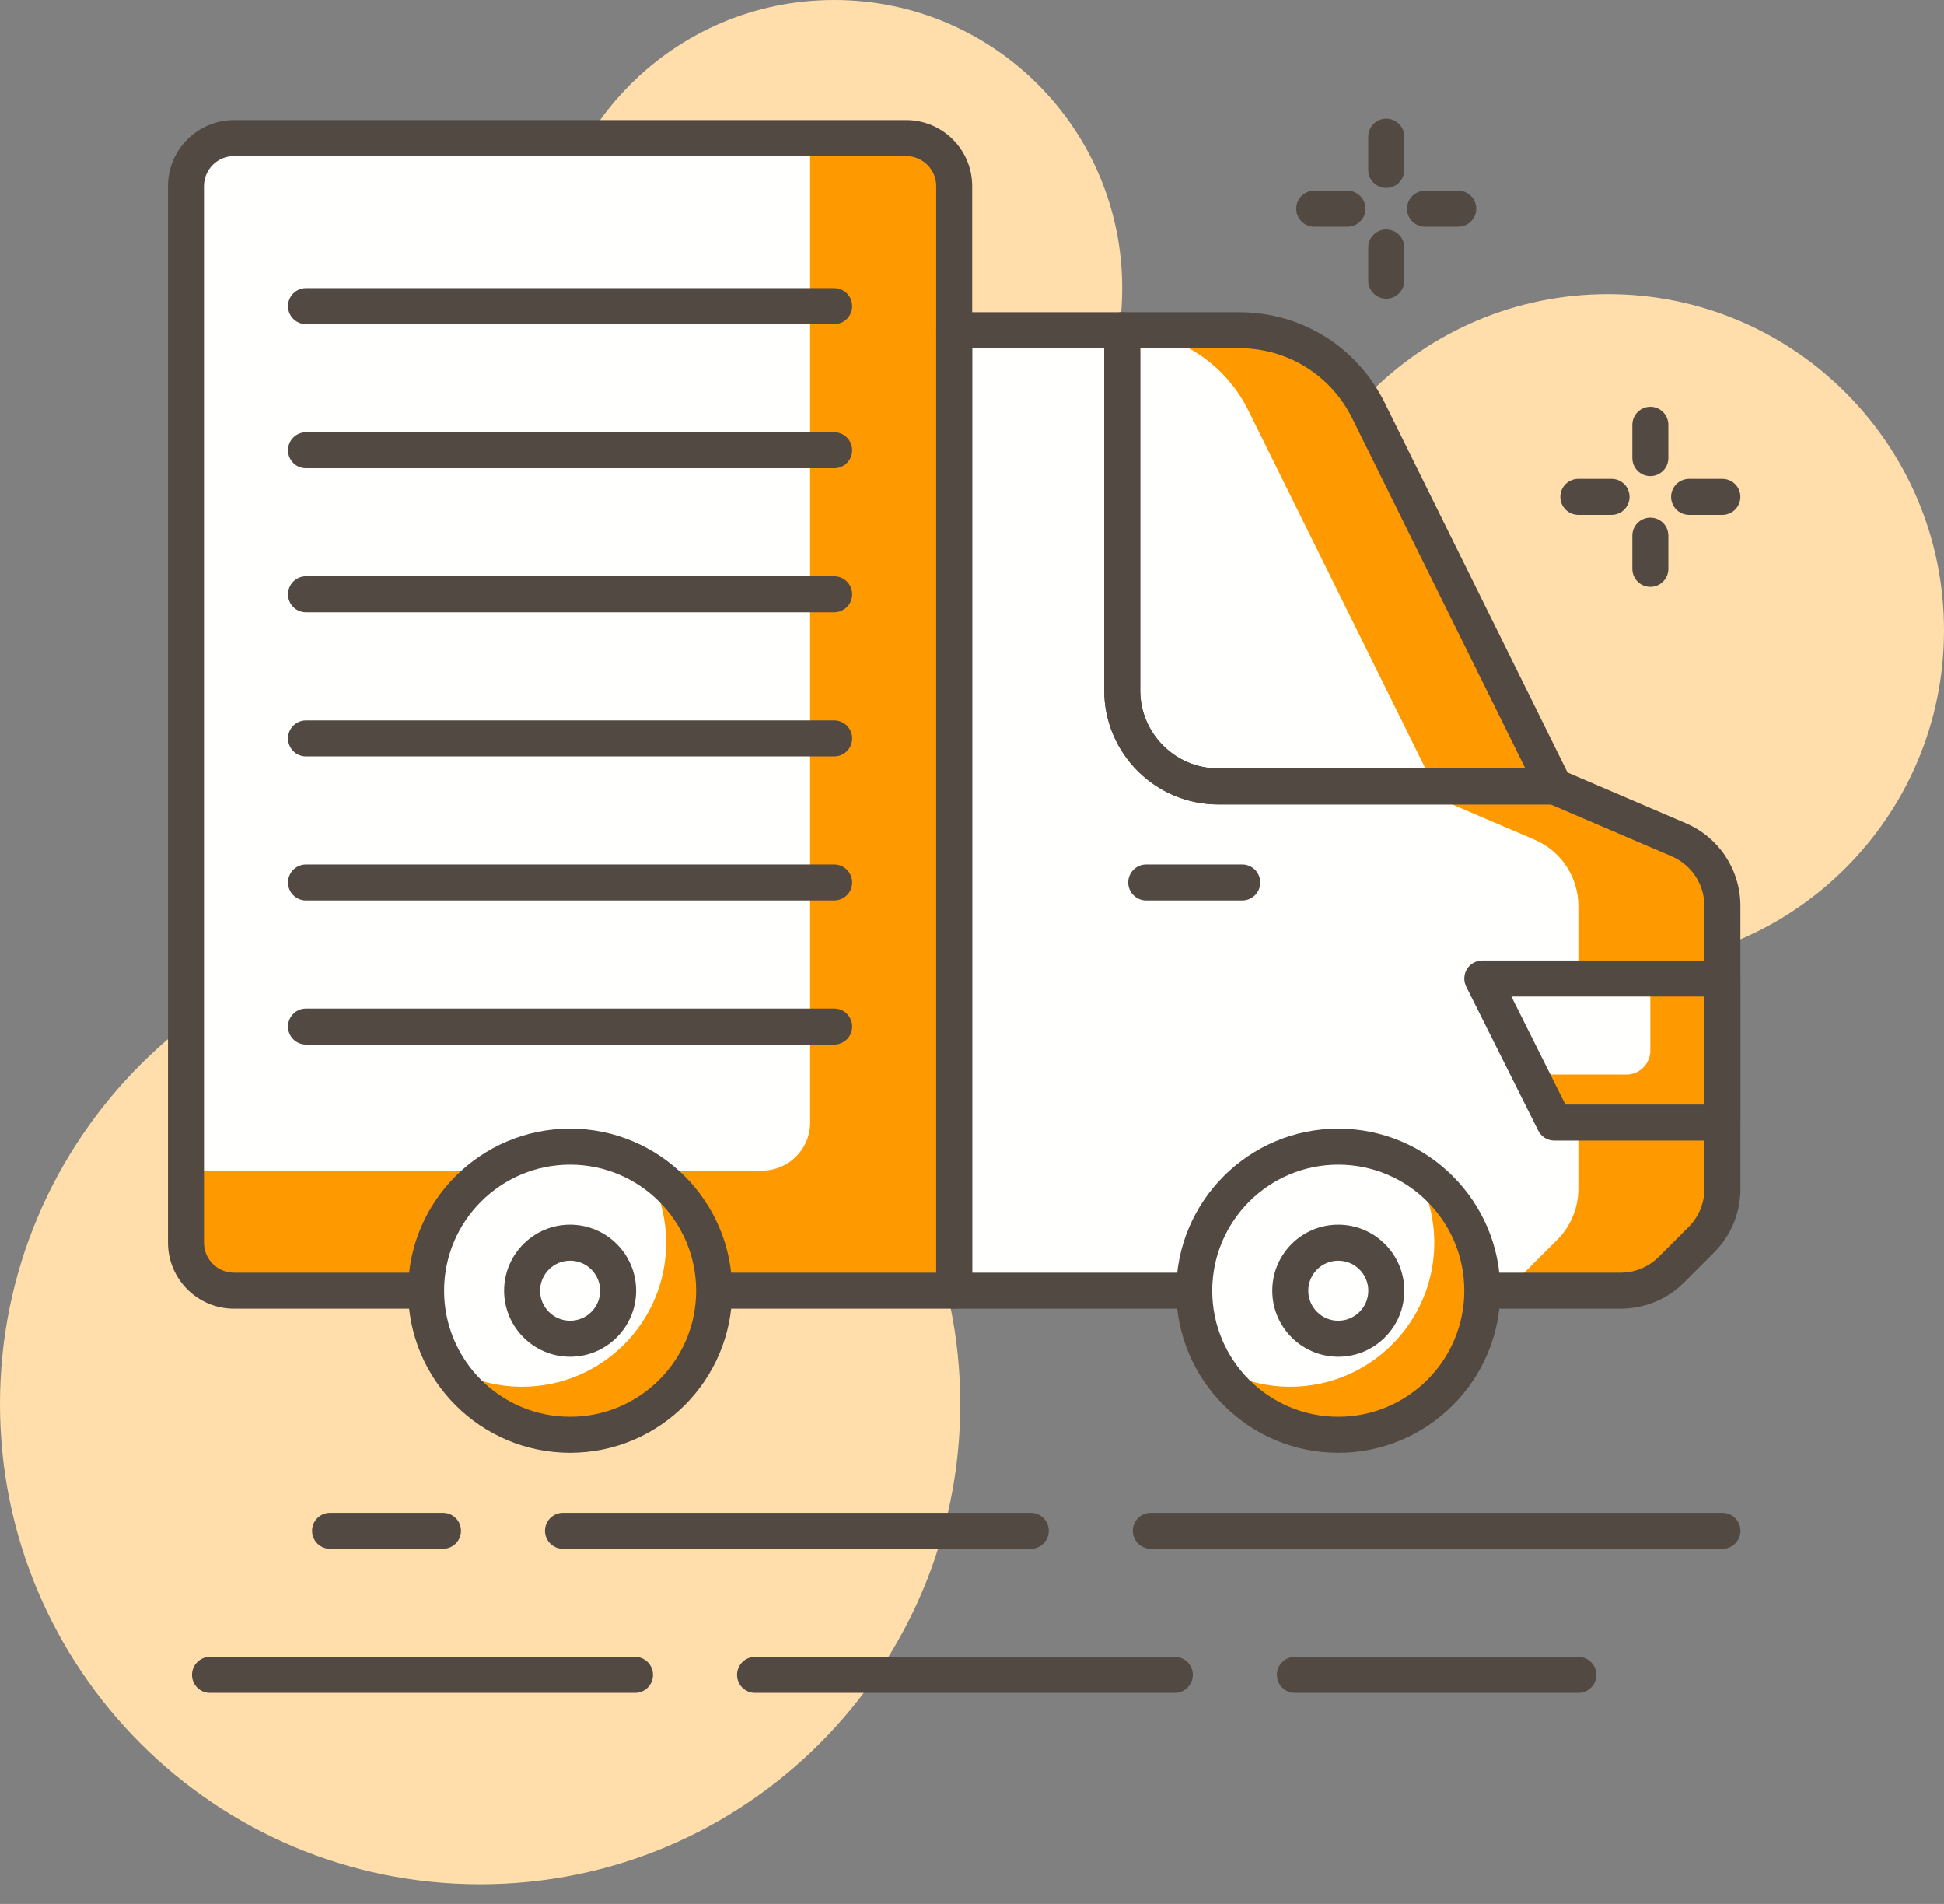 <?xml version="1.0" encoding="UTF-8"?>
<svg width="48px" height="47px" viewBox="0 0 48 47" version="1.1" xmlns="http://www.w3.org/2000/svg" xmlns:xlink="http://www.w3.org/1999/xlink">
    <rect x="0" y="0" width="48" height="47" fill="#808080" stroke="none"/>
    <title>79D51FD4-DDCC-4322-B684-C1DF4DBFD76B</title>
    <g id="Page-1" stroke="none" stroke-width="1" fill="none" fill-rule="evenodd">
        <g id="AmazonMCF_v2" transform="translate(-1021, -185)">
            <g id="Group-3" transform="translate(164, 123)">
                <g id="Group-12-Copy-2" transform="translate(857, 12)">
                    <g id="Group-14" transform="translate(0, 50)">
                        <path d="M48,15.56 C48,20.144 44.285,23.858 39.701,23.858 C35.118,23.858 31.403,20.144 31.403,15.56 C31.403,10.977 35.118,7.261 39.701,7.261 C44.285,7.261 48,10.977 48,15.56" id="Fill-807" fill="#FFDEAC"></path>
                        <path d="M27.709,7.113 C27.709,11.041 24.525,14.226 20.596,14.226 C16.668,14.226 13.483,11.041 13.483,7.113 C13.483,3.184 16.668,0 20.596,0 C24.525,0 27.709,3.184 27.709,7.113" id="Fill-808" fill="#FFDEAC"></path>
                        <path d="M23.71,34.659 C23.71,41.206 18.403,46.514 11.855,46.514 C5.308,46.514 0,41.206 0,34.659 C0,28.112 5.308,22.804 11.855,22.804 C18.403,22.804 23.71,28.112 23.71,34.659" id="Fill-809" fill="#FFDEAC"></path>
                        <path d="M41.451,20.73 L38.379,19.414 L30.08,19.414 C28.771,19.414 27.709,18.352 27.709,17.043 L27.709,8.152 L23.56,8.152 L23.56,31.862 L40.013,31.862 C40.484,31.862 40.937,31.674 41.27,31.341 L42.008,30.604 C42.342,30.271 42.529,29.818 42.529,29.346 L42.529,22.365 C42.529,21.653 42.104,21.011 41.451,20.73" id="Fill-810" fill="#FE9900"></path>
                        <path d="M37.894,20.73 L34.822,19.414 L30.08,19.414 C28.771,19.414 27.709,18.352 27.709,17.043 L27.709,8.152 L23.561,8.152 L23.561,31.862 L36.457,31.862 C36.928,31.862 37.38,31.674 37.713,31.341 L38.451,30.604 C38.784,30.271 38.972,29.818 38.972,29.346 L38.972,22.365 C38.972,21.653 38.548,21.011 37.894,20.73" id="Fill-811" fill="#FFFFFE"></path>
                        <polyline id="Fill-812" fill="#FE9900" points="36.6 24.155 38.378 27.712 42.528 27.712 42.528 24.155 36.6 24.155"></polyline>
                        <path d="M36.6,24.155 L37.786,26.526 L40.157,26.526 C40.484,26.526 40.749,26.261 40.749,25.933 L40.749,24.155 L36.6,24.155" id="Fill-813" fill="#FFFFFE"></path>
                        <path d="M38.653,27.267 L42.083,27.267 L42.083,24.6 L37.319,24.6 L38.653,27.267 Z M42.528,28.156 L38.378,28.156 C38.21,28.156 38.056,28.061 37.981,27.91 L36.202,24.354 C36.134,24.216 36.141,24.053 36.222,23.922 C36.303,23.791 36.446,23.711 36.6,23.711 L42.528,23.711 C42.773,23.711 42.972,23.91 42.972,24.155 L42.972,27.712 C42.972,27.957 42.773,28.156 42.528,28.156 L42.528,28.156 Z" id="Fill-814" fill="#524942"></path>
                        <path d="M30.08,19.414 L38.379,19.414 L33.788,10.131 C33.188,8.919 31.952,8.152 30.6,8.152 L27.709,8.152 L27.709,17.043 C27.709,18.352 28.771,19.414 30.08,19.414" id="Fill-815" fill="#FFFFFE"></path>
                        <path d="M33.788,10.131 C33.188,8.919 31.952,8.152 30.6,8.152 L27.709,8.152 L27.709,8.156 C29.033,8.184 30.235,8.941 30.823,10.131 L35.415,19.414 L38.379,19.414 L33.788,10.131" id="Fill-816" fill="#FE9900"></path>
                        <path d="M28.154,8.596 L28.154,17.043 C28.154,18.104 29.018,18.969 30.08,18.969 L37.663,18.969 L33.389,10.328 C32.86,9.259 31.791,8.596 30.6,8.596 L28.154,8.596 Z M38.379,19.858 L30.08,19.858 C28.528,19.858 27.265,18.595 27.265,17.043 L27.265,8.152 C27.265,7.906 27.464,7.707 27.709,7.707 L30.6,7.707 C32.132,7.707 33.506,8.561 34.186,9.934 L38.777,19.216 C38.846,19.355 38.838,19.518 38.757,19.648 C38.675,19.779 38.533,19.858 38.379,19.858 L38.379,19.858 Z" id="Fill-817" fill="#524942"></path>
                        <path d="M5.778,3.408 C5.123,3.408 4.593,3.94 4.593,4.594 L4.593,30.676 C4.593,31.331 5.123,31.862 5.778,31.862 L23.56,31.862 L23.56,4.594 C23.56,3.94 23.029,3.408 22.375,3.408 L5.778,3.408" id="Fill-818" fill="#FE9900"></path>
                        <path d="M5.778,3.408 C5.123,3.408 4.593,3.94 4.593,4.594 L4.593,28.897 L18.818,28.897 C19.473,28.897 20.003,28.367 20.003,27.712 L20.003,3.408 L5.778,3.408" id="Fill-819" fill="#FFFFFE"></path>
                        <path d="M5.778,3.853 C5.369,3.853 5.037,4.185 5.037,4.594 L5.037,30.676 C5.037,31.085 5.369,31.417 5.778,31.417 L23.116,31.417 L23.116,4.594 C23.116,4.185 22.783,3.853 22.375,3.853 L5.778,3.853 Z M23.56,32.306 L5.778,32.306 C4.879,32.306 4.148,31.575 4.148,30.676 L4.148,4.594 C4.148,3.696 4.879,2.964 5.778,2.964 L22.375,2.964 C23.273,2.964 24.005,3.696 24.005,4.594 L24.005,31.862 C24.005,32.107 23.806,32.306 23.56,32.306 L23.56,32.306 Z" id="Fill-820" fill="#524942"></path>
                        <path d="M24.005,31.417 L40.013,31.417 C40.369,31.417 40.704,31.278 40.956,31.027 L41.693,30.29 C41.946,30.037 42.084,29.703 42.084,29.346 L42.084,22.365 C42.084,21.83 41.767,21.35 41.276,21.139 L38.288,19.858 L30.08,19.858 C28.528,19.858 27.265,18.595 27.265,17.043 L27.265,8.596 L24.005,8.596 L24.005,31.417 Z M40.013,32.306 L23.56,32.306 C23.315,32.306 23.116,32.107 23.116,31.862 L23.116,8.152 C23.116,7.906 23.315,7.707 23.56,7.707 L27.709,7.707 C27.955,7.707 28.154,7.906 28.154,8.152 L28.154,17.043 C28.154,18.104 29.018,18.969 30.08,18.969 L38.379,18.969 C38.439,18.969 38.499,18.981 38.554,19.005 L41.626,20.322 C42.445,20.672 42.973,21.475 42.973,22.365 L42.973,29.346 C42.973,29.94 42.742,30.498 42.322,30.919 L41.585,31.656 C41.164,32.075 40.607,32.306 40.013,32.306 L40.013,32.306 Z" id="Fill-821" fill="#524942"></path>
                        <path d="M42.529,38.234 L28.416,38.234 C28.171,38.234 27.971,38.035 27.971,37.789 C27.971,37.544 28.171,37.345 28.416,37.345 L42.529,37.345 C42.774,37.345 42.973,37.544 42.973,37.789 C42.973,38.035 42.774,38.234 42.529,38.234" id="Fill-822" fill="#524942"></path>
                        <path d="M25.452,38.234 L13.901,38.234 C13.656,38.234 13.457,38.035 13.457,37.789 C13.457,37.544 13.656,37.345 13.901,37.345 L25.452,37.345 C25.697,37.345 25.896,37.544 25.896,37.789 C25.896,38.035 25.697,38.234 25.452,38.234" id="Fill-823" fill="#524942"></path>
                        <path d="M10.937,38.234 L8.149,38.234 C7.904,38.234 7.705,38.035 7.705,37.789 C7.705,37.544 7.904,37.345 8.149,37.345 L10.937,37.345 C11.183,37.345 11.382,37.544 11.382,37.789 C11.382,38.035 11.183,38.234 10.937,38.234" id="Fill-824" fill="#524942"></path>
                        <path d="M38.972,41.79 L31.973,41.79 C31.727,41.79 31.528,41.591 31.528,41.346 C31.528,41.1 31.727,40.901 31.973,40.901 L38.972,40.901 C39.217,40.901 39.416,41.1 39.416,41.346 C39.416,41.591 39.217,41.79 38.972,41.79" id="Fill-825" fill="#524942"></path>
                        <path d="M29.009,41.79 L18.644,41.79 C18.398,41.79 18.199,41.591 18.199,41.346 C18.199,41.1 18.398,40.901 18.644,40.901 L29.009,40.901 C29.254,40.901 29.453,41.1 29.453,41.346 C29.453,41.591 29.254,41.79 29.009,41.79" id="Fill-826" fill="#524942"></path>
                        <path d="M15.68,41.79 L5.185,41.79 C4.94,41.79 4.741,41.591 4.741,41.346 C4.741,41.1 4.94,40.901 5.185,40.901 L15.68,40.901 C15.925,40.901 16.124,41.1 16.124,41.346 C16.124,41.591 15.925,41.79 15.68,41.79" id="Fill-827" fill="#524942"></path>
                        <path d="M17.634,31.862 C17.634,33.826 16.042,35.418 14.077,35.418 C12.113,35.418 10.521,33.826 10.521,31.862 C10.521,29.897 12.113,28.305 14.077,28.305 C16.042,28.305 17.634,29.897 17.634,31.862" id="Fill-828" fill="#FFFFFE"></path>
                        <path d="M15.926,28.827 C16.254,29.367 16.448,29.998 16.448,30.676 C16.448,32.64 14.856,34.233 12.892,34.233 C12.214,34.233 11.582,34.039 11.043,33.71 C11.668,34.733 12.791,35.418 14.077,35.418 C16.042,35.418 17.634,33.826 17.634,31.862 C17.634,30.575 16.949,29.452 15.926,28.827" id="Fill-829" fill="#FE9900"></path>
                        <path d="M14.077,28.75 C12.361,28.75 10.965,30.146 10.965,31.862 C10.965,33.578 12.361,34.974 14.077,34.974 C15.793,34.974 17.189,33.578 17.189,31.862 C17.189,30.146 15.793,28.75 14.077,28.75 Z M14.077,35.863 C11.87,35.863 10.076,34.068 10.076,31.862 C10.076,29.655 11.87,27.861 14.077,27.861 C16.284,27.861 18.078,29.655 18.078,31.862 C18.078,34.068 16.284,35.863 14.077,35.863 L14.077,35.863 Z" id="Fill-830" fill="#524942"></path>
                        <path d="M15.263,31.862 C15.263,32.516 14.732,33.047 14.077,33.047 C13.422,33.047 12.892,32.516 12.892,31.862 C12.892,31.207 13.422,30.676 14.077,30.676 C14.732,30.676 15.263,31.207 15.263,31.862" id="Fill-831" fill="#FFFFFE"></path>
                        <path d="M14.077,31.121 C13.668,31.121 13.336,31.453 13.336,31.862 C13.336,32.271 13.668,32.603 14.077,32.603 C14.486,32.603 14.818,32.271 14.818,31.862 C14.818,31.453 14.486,31.121 14.077,31.121 Z M14.077,33.492 C13.178,33.492 12.447,32.76 12.447,31.862 C12.447,30.962 13.178,30.232 14.077,30.232 C14.976,30.232 15.707,30.962 15.707,31.862 C15.707,32.76 14.976,33.492 14.077,33.492 L14.077,33.492 Z" id="Fill-832" fill="#524942"></path>
                        <path d="M36.6,31.862 C36.6,33.826 35.008,35.418 33.044,35.418 C31.079,35.418 29.487,33.826 29.487,31.862 C29.487,29.897 31.079,28.305 33.044,28.305 C35.008,28.305 36.6,29.897 36.6,31.862" id="Fill-833" fill="#FFFFFE"></path>
                        <path d="M34.892,28.827 C35.221,29.367 35.415,29.998 35.415,30.676 C35.415,32.64 33.822,34.233 31.858,34.233 C31.18,34.233 30.549,34.039 30.009,33.71 C30.634,34.733 31.757,35.418 33.044,35.418 C35.008,35.418 36.6,33.826 36.6,31.862 C36.6,30.575 35.915,29.452 34.892,28.827" id="Fill-834" fill="#FE9900"></path>
                        <path d="M33.044,28.75 C31.328,28.75 29.932,30.146 29.932,31.862 C29.932,33.578 31.328,34.974 33.044,34.974 C34.76,34.974 36.156,33.578 36.156,31.862 C36.156,30.146 34.76,28.75 33.044,28.75 Z M33.044,35.863 C30.837,35.863 29.043,34.068 29.043,31.862 C29.043,29.655 30.837,27.861 33.044,27.861 C35.25,27.861 37.045,29.655 37.045,31.862 C37.045,34.068 35.25,35.863 33.044,35.863 L33.044,35.863 Z" id="Fill-835" fill="#524942"></path>
                        <path d="M34.229,31.862 C34.229,32.516 33.699,33.047 33.044,33.047 C32.389,33.047 31.858,32.516 31.858,31.862 C31.858,31.207 32.389,30.676 33.044,30.676 C33.699,30.676 34.229,31.207 34.229,31.862" id="Fill-836" fill="#FFFFFE"></path>
                        <path d="M33.044,31.121 C32.635,31.121 32.303,31.453 32.303,31.862 C32.303,32.271 32.635,32.603 33.044,32.603 C33.452,32.603 33.785,32.271 33.785,31.862 C33.785,31.453 33.452,31.121 33.044,31.121 Z M33.044,33.492 C32.144,33.492 31.414,32.76 31.414,31.862 C31.414,30.962 32.144,30.232 33.044,30.232 C33.942,30.232 34.674,30.962 34.674,31.862 C34.674,32.76 33.942,33.492 33.044,33.492 L33.044,33.492 Z" id="Fill-837" fill="#524942"></path>
                        <path d="M30.673,22.229 L28.302,22.229 C28.057,22.229 27.858,22.03 27.858,21.785 C27.858,21.539 28.057,21.34 28.302,21.34 L30.673,21.34 C30.918,21.34 31.117,21.539 31.117,21.785 C31.117,22.03 30.918,22.229 30.673,22.229" id="Fill-838" fill="#524942"></path>
                        <path d="M20.596,18.673 L7.556,18.673 C7.31,18.673 7.111,18.474 7.111,18.228 C7.111,17.983 7.31,17.784 7.556,17.784 L20.596,17.784 C20.842,17.784 21.041,17.983 21.041,18.228 C21.041,18.474 20.842,18.673 20.596,18.673" id="Fill-839" fill="#524942"></path>
                        <path d="M20.596,22.229 L7.556,22.229 C7.31,22.229 7.111,22.03 7.111,21.785 C7.111,21.539 7.31,21.34 7.556,21.34 L20.596,21.34 C20.842,21.34 21.041,21.539 21.041,21.785 C21.041,22.03 20.842,22.229 20.596,22.229" id="Fill-840" fill="#524942"></path>
                        <path d="M20.596,25.786 L7.556,25.786 C7.31,25.786 7.111,25.587 7.111,25.341 C7.111,25.096 7.31,24.897 7.556,24.897 L20.596,24.897 C20.842,24.897 21.041,25.096 21.041,25.341 C21.041,25.587 20.842,25.786 20.596,25.786" id="Fill-841" fill="#524942"></path>
                        <path d="M20.596,15.115 L7.556,15.115 C7.31,15.115 7.111,14.916 7.111,14.671 C7.111,14.425 7.31,14.226 7.556,14.226 L20.596,14.226 C20.842,14.226 21.041,14.425 21.041,14.671 C21.041,14.916 20.842,15.115 20.596,15.115" id="Fill-842" fill="#524942"></path>
                        <path d="M20.596,11.559 L7.556,11.559 C7.31,11.559 7.111,11.36 7.111,11.114 C7.111,10.869 7.31,10.67 7.556,10.67 L20.596,10.67 C20.842,10.67 21.041,10.869 21.041,11.114 C21.041,11.36 20.842,11.559 20.596,11.559" id="Fill-843" fill="#524942"></path>
                        <path d="M20.596,8.002 L7.556,8.002 C7.31,8.002 7.111,7.803 7.111,7.558 C7.111,7.312 7.31,7.113 7.556,7.113 L20.596,7.113 C20.842,7.113 21.041,7.312 21.041,7.558 C21.041,7.803 20.842,8.002 20.596,8.002" id="Fill-844" fill="#524942"></path>
                        <path d="M39.792,12.71 L38.971,12.71 C38.726,12.71 38.527,12.511 38.527,12.265 C38.527,12.02 38.726,11.821 38.971,11.821 L39.792,11.821 C40.037,11.821 40.236,12.02 40.236,12.265 C40.236,12.511 40.037,12.71 39.792,12.71" id="Fill-845" fill="#524942"></path>
                        <path d="M42.528,12.71 L41.707,12.71 C41.461,12.71 41.262,12.511 41.262,12.265 C41.262,12.02 41.461,11.821 41.707,11.821 L42.528,11.821 C42.773,11.821 42.972,12.02 42.972,12.265 C42.972,12.511 42.773,12.71 42.528,12.71" id="Fill-846" fill="#524942"></path>
                        <path d="M40.749,14.488 C40.504,14.488 40.305,14.289 40.305,14.044 L40.305,13.223 C40.305,12.977 40.504,12.778 40.749,12.778 C40.995,12.778 41.194,12.977 41.194,13.223 L41.194,14.044 C41.194,14.289 40.995,14.488 40.749,14.488" id="Fill-847" fill="#524942"></path>
                        <path d="M40.749,11.753 C40.504,11.753 40.305,11.553 40.305,11.308 L40.305,10.487 C40.305,10.242 40.504,10.042 40.749,10.042 C40.995,10.042 41.194,10.242 41.194,10.487 L41.194,11.308 C41.194,11.553 40.995,11.753 40.749,11.753" id="Fill-848" fill="#524942"></path>
                        <path d="M33.271,5.596 L32.45,5.596 C32.204,5.596 32.005,5.397 32.005,5.152 C32.005,4.906 32.204,4.707 32.45,4.707 L33.271,4.707 C33.516,4.707 33.715,4.906 33.715,5.152 C33.715,5.397 33.516,5.596 33.271,5.596" id="Fill-849" fill="#524942"></path>
                        <path d="M36.006,5.596 L35.186,5.596 C34.94,5.596 34.741,5.397 34.741,5.152 C34.741,4.906 34.94,4.707 35.186,4.707 L36.006,4.707 C36.252,4.707 36.451,4.906 36.451,5.152 C36.451,5.397 36.252,5.596 36.006,5.596" id="Fill-850" fill="#524942"></path>
                        <path d="M34.228,7.374 C33.983,7.374 33.783,7.175 33.783,6.93 L33.783,6.11 C33.783,5.864 33.983,5.665 34.228,5.665 C34.473,5.665 34.673,5.864 34.673,6.11 L34.673,6.93 C34.673,7.175 34.473,7.374 34.228,7.374" id="Fill-851" fill="#524942"></path>
                        <path d="M34.228,4.639 C33.983,4.639 33.783,4.44 33.783,4.194 L33.783,3.373 C33.783,3.128 33.983,2.929 34.228,2.929 C34.473,2.929 34.673,3.128 34.673,3.373 L34.673,4.194 C34.673,4.44 34.473,4.639 34.228,4.639" id="Fill-852" fill="#524942"></path>
                    </g>
                </g>
            </g>
        </g>
    </g>
</svg>